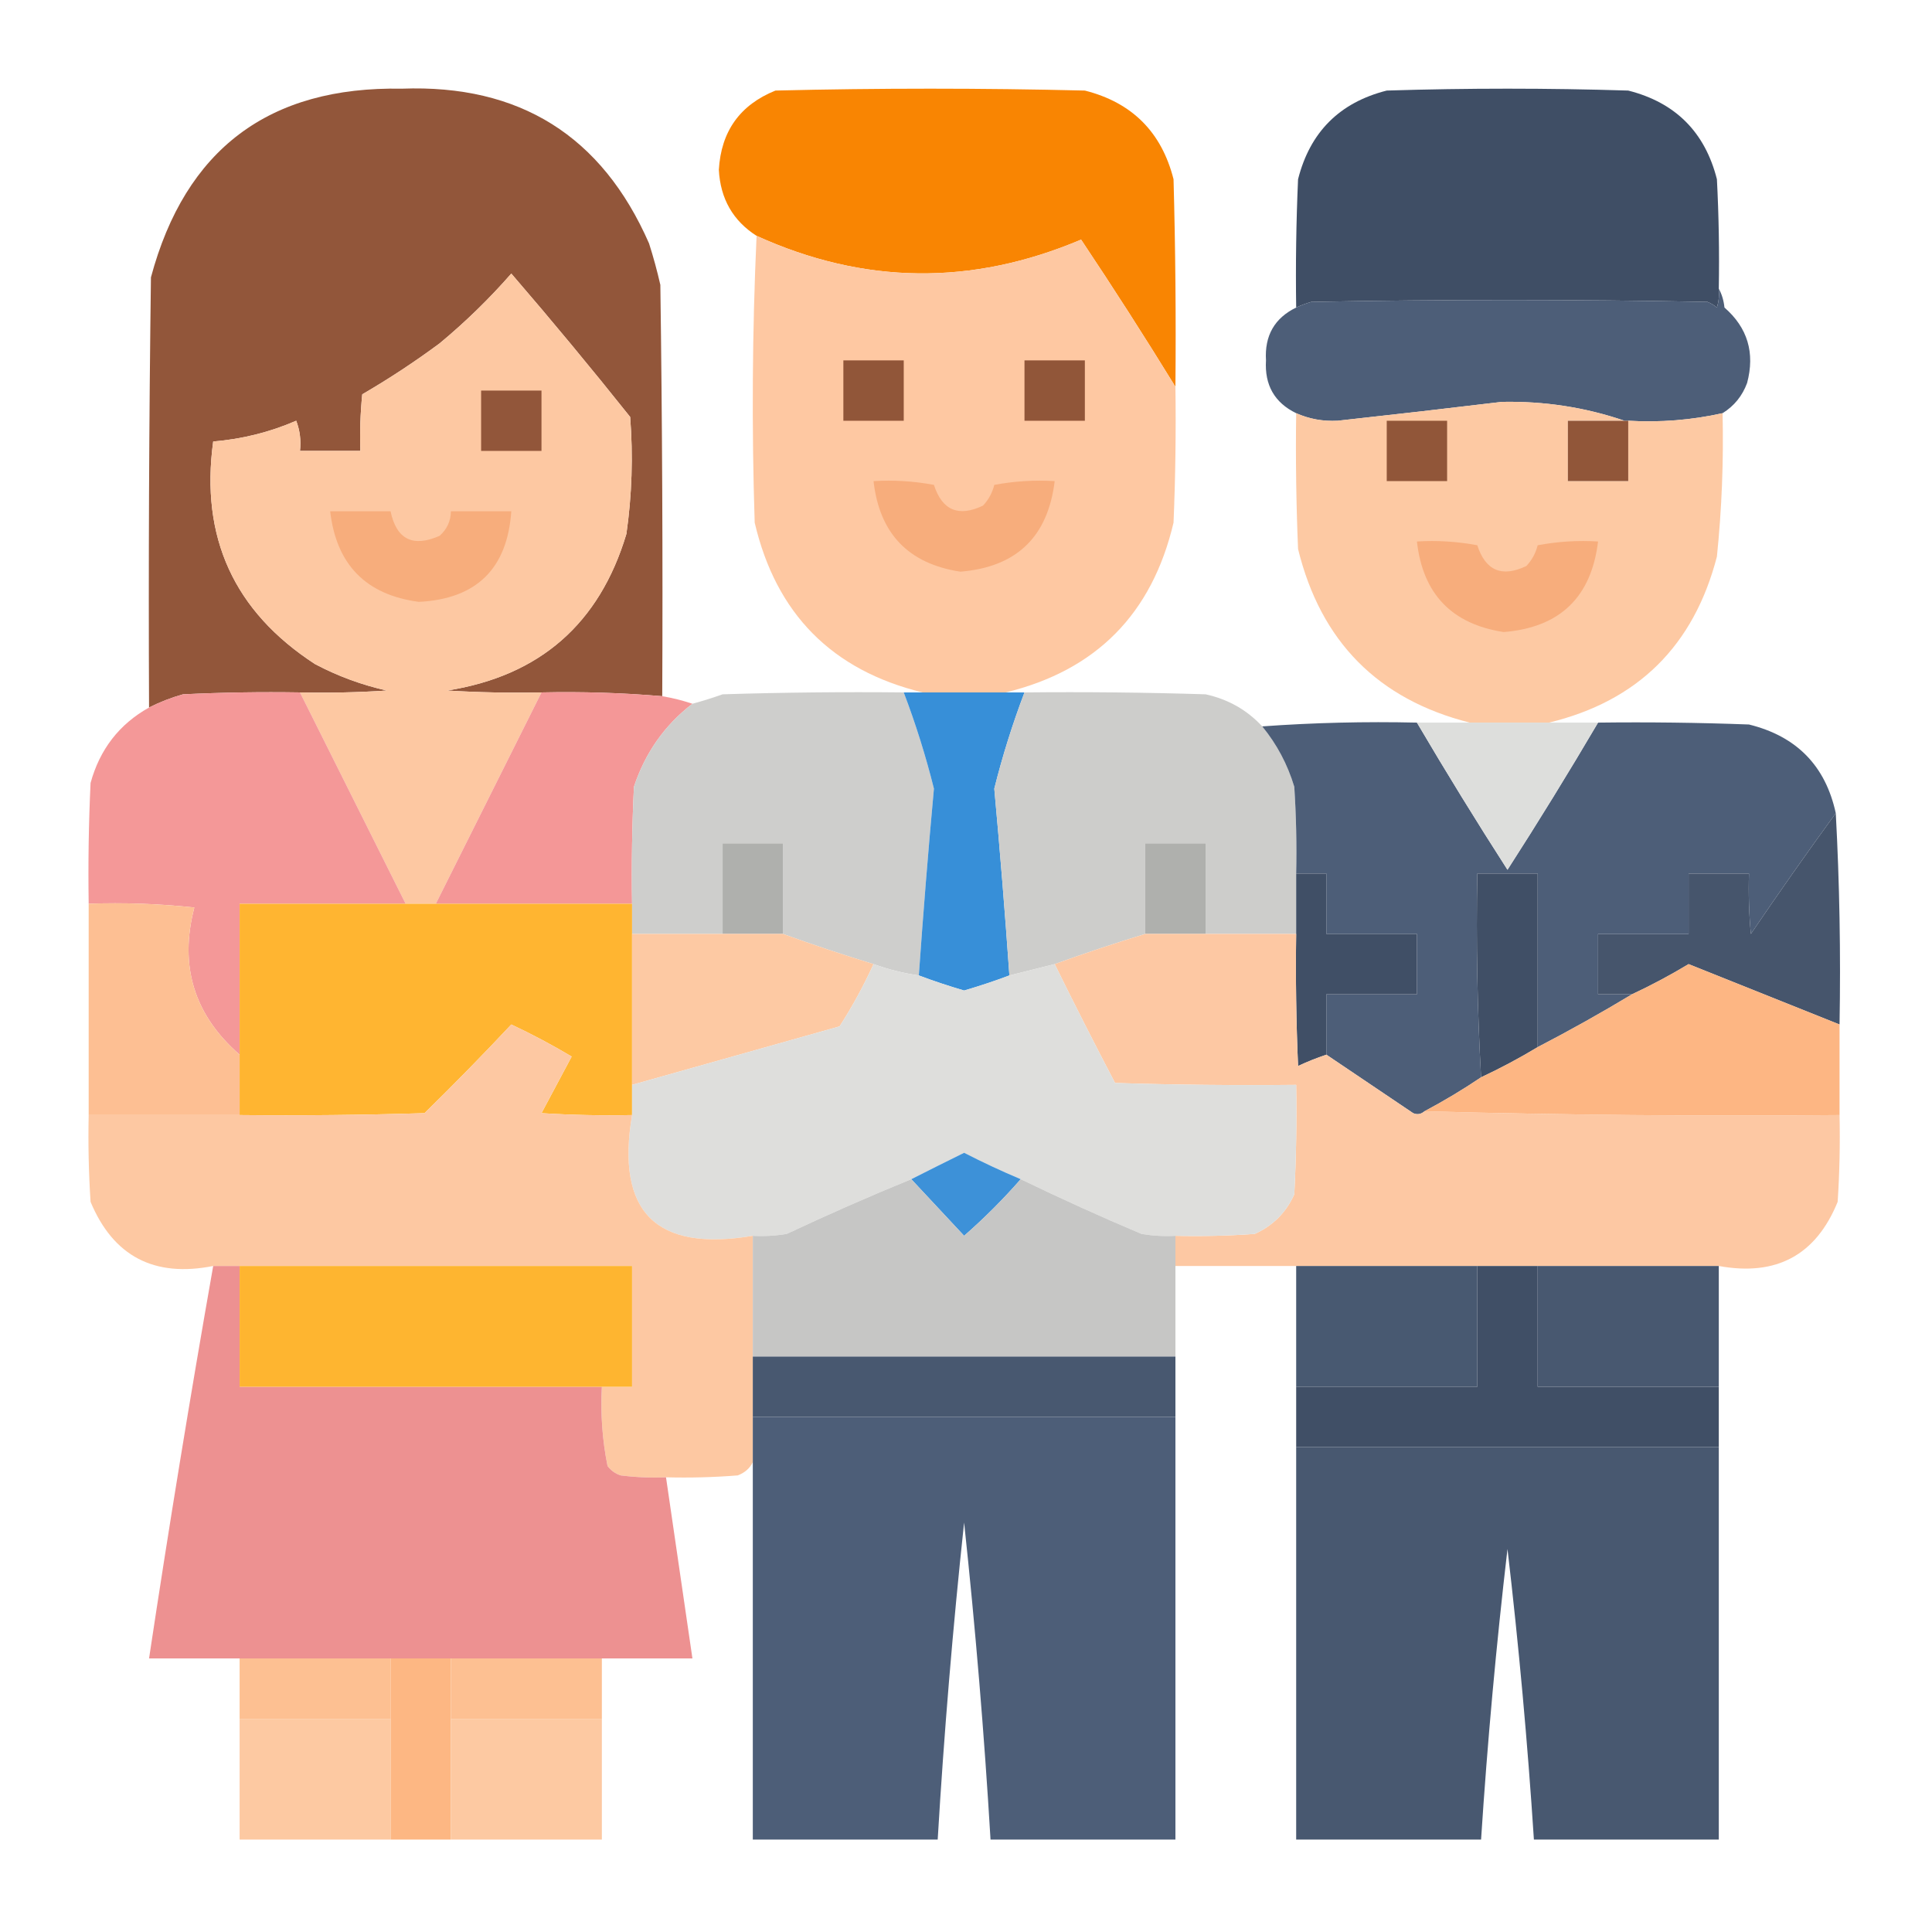 <?xml version="1.0" encoding="UTF-8"?>
<!DOCTYPE svg PUBLIC "-//W3C//DTD SVG 1.1//EN" "http://www.w3.org/Graphics/SVG/1.1/DTD/svg11.dtd">
<svg xmlns="http://www.w3.org/2000/svg" version="1.1" width="512px" height="512px" style="shape-rendering:geometricPrecision; text-rendering:geometricPrecision; image-rendering:optimizeQuality; fill-rule:evenodd; clip-rule:evenodd" xmlns:xlink="http://www.w3.org/1999/xlink">
<g><path style="opacity:0.995" fill="#92563a" d="M 175.5,184.5 C 164.865,183.596 154.198,183.263 143.5,183.5C 135.16,183.666 126.827,183.5 118.5,183C 143.039,179.128 158.872,165.294 166,141.5C 167.471,131.207 167.804,120.873 167,110.5C 156.728,97.609 146.228,84.942 135.5,72.5C 129.677,79.156 123.343,85.323 116.5,91C 109.924,95.873 103.09,100.373 96,104.5C 95.501,109.489 95.334,114.489 95.5,119.5C 90.167,119.5 84.833,119.5 79.5,119.5C 79.813,116.753 79.48,114.086 78.5,111.5C 71.484,114.537 64.151,116.371 56.5,117C 53.035,142.401 62.035,162.067 83.5,176C 89.527,179.181 95.86,181.514 102.5,183C 94.841,183.5 87.174,183.666 79.5,183.5C 69.161,183.334 58.828,183.5 48.5,184C 45.353,184.881 42.353,186.047 39.5,187.5C 39.333,149.499 39.5,111.499 40,73.5C 49.129,39.517 71.296,22.85 106.5,23.5C 137.677,22.334 159.51,36.001 172,64.5C 173.156,68.123 174.156,71.789 175,75.5C 175.5,111.832 175.667,148.165 175.5,184.5 Z"/></g>
<g><path style="opacity:0.995" fill="#f98501" d="M 311.5,102.5 C 303.427,89.359 295.093,76.359 286.5,63.5C 257.602,75.761 228.936,75.427 200.5,62.5C 194.24,58.496 190.907,52.663 190.5,45C 191.095,34.797 196.095,27.797 205.5,24C 232.833,23.333 260.167,23.333 287.5,24C 300,27.167 307.833,35 311,47.5C 311.5,65.83 311.667,84.164 311.5,102.5 Z"/></g>
<g><path style="opacity:0.995" fill="#3f4e65" d="M 455.5,76.5 C 455.66,78.199 455.494,79.866 455,81.5C 454.25,80.874 453.416,80.374 452.5,80C 417.5,79.333 382.5,79.333 347.5,80C 346.099,80.41 344.766,80.91 343.5,81.5C 343.333,70.162 343.5,58.828 344,47.5C 347.167,35 355,27.167 367.5,24C 388.833,23.333 410.167,23.333 431.5,24C 444,27.167 451.833,35 455,47.5C 455.5,57.161 455.666,66.828 455.5,76.5 Z"/></g>
<g><path style="opacity:0.995" fill="#fec8a2" d="M 200.5,62.5 C 228.936,75.427 257.602,75.761 286.5,63.5C 295.093,76.359 303.427,89.359 311.5,102.5C 311.667,114.505 311.5,126.505 311,138.5C 305.319,162.68 290.486,177.68 266.5,183.5C 259.167,183.5 251.833,183.5 244.5,183.5C 220.488,177.654 205.654,162.654 200,138.5C 199.186,113.124 199.352,87.791 200.5,62.5 Z"/></g>
<g><path style="opacity:1" fill="#fdc8a2" d="M 143.5,183.5 C 134.167,202.167 124.833,220.833 115.5,239.5C 112.833,239.5 110.167,239.5 107.5,239.5C 98.167,220.833 88.833,202.167 79.5,183.5C 87.174,183.666 94.841,183.5 102.5,183C 95.86,181.514 89.527,179.181 83.5,176C 62.035,162.067 53.035,142.401 56.5,117C 64.151,116.371 71.484,114.537 78.5,111.5C 79.48,114.086 79.813,116.753 79.5,119.5C 84.833,119.5 90.167,119.5 95.5,119.5C 95.334,114.489 95.501,109.489 96,104.5C 103.09,100.373 109.924,95.873 116.5,91C 123.343,85.323 129.677,79.156 135.5,72.5C 146.228,84.942 156.728,97.609 167,110.5C 167.804,120.873 167.471,131.207 166,141.5C 158.872,165.294 143.039,179.128 118.5,183C 126.827,183.5 135.16,183.666 143.5,183.5 Z"/></g>
<g><path style="opacity:0.996" fill="#4d5e78" d="M 455.5,76.5 C 456.302,77.952 456.802,79.618 457,81.5C 463.127,86.839 465.127,93.506 463,101.5C 461.726,104.936 459.559,107.603 456.5,109.5C 448.309,111.328 439.976,111.994 431.5,111.5C 431.167,111.5 430.833,111.5 430.5,111.5C 420.096,107.941 409.263,106.274 398,106.5C 383.523,108.242 369.023,109.909 354.5,111.5C 350.607,111.702 346.94,111.035 343.5,109.5C 337.767,106.713 335.1,102.046 335.5,95.5C 335.1,88.954 337.767,84.287 343.5,81.5C 344.766,80.91 346.099,80.41 347.5,80C 382.5,79.333 417.5,79.333 452.5,80C 453.416,80.374 454.25,80.874 455,81.5C 455.494,79.866 455.66,78.199 455.5,76.5 Z"/></g>
<g><path style="opacity:1" fill="#915639" d="M 223.5,95.5 C 228.833,95.5 234.167,95.5 239.5,95.5C 239.5,100.833 239.5,106.167 239.5,111.5C 234.167,111.5 228.833,111.5 223.5,111.5C 223.5,106.167 223.5,100.833 223.5,95.5 Z"/></g>
<g><path style="opacity:1" fill="#915639" d="M 271.5,95.5 C 276.833,95.5 282.167,95.5 287.5,95.5C 287.5,100.833 287.5,106.167 287.5,111.5C 282.167,111.5 276.833,111.5 271.5,111.5C 271.5,106.167 271.5,100.833 271.5,95.5 Z"/></g>
<g><path style="opacity:1" fill="#92563a" d="M 127.5,103.5 C 132.833,103.5 138.167,103.5 143.5,103.5C 143.5,108.833 143.5,114.167 143.5,119.5C 138.167,119.5 132.833,119.5 127.5,119.5C 127.5,114.167 127.5,108.833 127.5,103.5 Z"/></g>
<g><path style="opacity:0.992" fill="#fdc8a2" d="M 430.5,111.5 C 425.5,111.5 420.5,111.5 415.5,111.5C 415.5,116.833 415.5,122.167 415.5,127.5C 420.833,127.5 426.167,127.5 431.5,127.5C 431.5,122.167 431.5,116.833 431.5,111.5C 439.976,111.994 448.309,111.328 456.5,109.5C 456.792,122.202 456.292,134.869 455,147.5C 448.884,171.117 434.051,185.783 410.5,191.5C 403.5,191.5 396.5,191.5 389.5,191.5C 365.185,185.351 350.019,170.018 344,145.5C 343.5,133.505 343.333,121.505 343.5,109.5C 346.94,111.035 350.607,111.702 354.5,111.5C 369.023,109.909 383.523,108.242 398,106.5C 409.263,106.274 420.096,107.941 430.5,111.5 Z"/></g>
<g><path style="opacity:1" fill="#915639" d="M 367.5,111.5 C 372.833,111.5 378.167,111.5 383.5,111.5C 383.5,116.833 383.5,122.167 383.5,127.5C 378.167,127.5 372.833,127.5 367.5,127.5C 367.5,122.167 367.5,116.833 367.5,111.5 Z"/></g>
<g><path style="opacity:1" fill="#915639" d="M 430.5,111.5 C 430.833,111.5 431.167,111.5 431.5,111.5C 431.5,116.833 431.5,122.167 431.5,127.5C 426.167,127.5 420.833,127.5 415.5,127.5C 415.5,122.167 415.5,116.833 415.5,111.5C 420.5,111.5 425.5,111.5 430.5,111.5 Z"/></g>
<g><path style="opacity:1" fill="#f7ad7c" d="M 231.5,127.5 C 236.875,127.172 242.208,127.505 247.5,128.5C 249.68,135.254 254.013,137.087 260.5,134C 261.966,132.448 262.966,130.614 263.5,128.5C 268.792,127.505 274.125,127.172 279.5,127.5C 277.713,142.286 269.38,150.286 254.5,151.5C 240.723,149.39 233.057,141.39 231.5,127.5 Z"/></g>
<g><path style="opacity:1" fill="#f7ad7c" d="M 87.5,135.5 C 92.833,135.5 98.167,135.5 103.5,135.5C 105.076,142.955 109.41,145.122 116.5,142C 118.451,140.266 119.451,138.099 119.5,135.5C 124.833,135.5 130.167,135.5 135.5,135.5C 134.436,150.73 126.27,158.73 111,159.5C 96.967,157.633 89.134,149.633 87.5,135.5 Z"/></g>
<g><path style="opacity:1" fill="#f7ad7c" d="M 375.5,143.5 C 380.875,143.172 386.208,143.505 391.5,144.5C 393.68,151.254 398.013,153.087 404.5,150C 405.966,148.448 406.966,146.614 407.5,144.5C 412.792,143.505 418.125,143.172 423.5,143.5C 421.713,158.286 413.38,166.286 398.5,167.5C 384.723,165.39 377.057,157.39 375.5,143.5 Z"/></g>
<g><path style="opacity:0.997" fill="#f49898" d="M 79.5,183.5 C 88.833,202.167 98.167,220.833 107.5,239.5C 92.833,239.5 78.167,239.5 63.5,239.5C 63.5,252.833 63.5,266.167 63.5,279.5C 51.444,268.997 47.444,255.997 51.5,240.5C 42.19,239.502 32.857,239.168 23.5,239.5C 23.334,228.828 23.5,218.161 24,207.5C 26.448,198.572 31.615,191.905 39.5,187.5C 42.353,186.047 45.353,184.881 48.5,184C 58.828,183.5 69.161,183.334 79.5,183.5 Z"/></g>
<g><path style="opacity:0.999" fill="#f49797" d="M 143.5,183.5 C 154.198,183.263 164.865,183.596 175.5,184.5C 178.221,184.963 180.888,185.629 183.5,186.5C 176.155,192.151 170.988,199.484 168,208.5C 167.5,218.828 167.334,229.161 167.5,239.5C 150.167,239.5 132.833,239.5 115.5,239.5C 124.833,220.833 134.167,202.167 143.5,183.5 Z"/></g>
<g><path style="opacity:0.999" fill="#cececc" d="M 239.5,183.5 C 242.663,191.824 245.33,200.324 247.5,209C 245.988,225.489 244.655,241.989 243.5,258.5C 239.381,257.903 235.381,256.903 231.5,255.5C 223.421,253.029 215.421,250.363 207.5,247.5C 207.5,239.5 207.5,231.5 207.5,223.5C 202.167,223.5 196.833,223.5 191.5,223.5C 191.5,231.5 191.5,239.5 191.5,247.5C 183.5,247.5 175.5,247.5 167.5,247.5C 167.5,244.833 167.5,242.167 167.5,239.5C 167.334,229.161 167.5,218.828 168,208.5C 170.988,199.484 176.155,192.151 183.5,186.5C 186.179,185.774 188.846,184.941 191.5,184C 207.497,183.5 223.497,183.333 239.5,183.5 Z"/></g>
<g><path style="opacity:1" fill="#378fd8" d="M 239.5,183.5 C 241.167,183.5 242.833,183.5 244.5,183.5C 251.833,183.5 259.167,183.5 266.5,183.5C 268.167,183.5 269.833,183.5 271.5,183.5C 268.337,191.824 265.67,200.324 263.5,209C 265.012,225.489 266.345,241.989 267.5,258.5C 263.651,259.95 259.651,261.283 255.5,262.5C 251.349,261.283 247.349,259.95 243.5,258.5C 244.655,241.989 245.988,225.489 247.5,209C 245.33,200.324 242.663,191.824 239.5,183.5 Z"/></g>
<g><path style="opacity:0.999" fill="#cdcdcb" d="M 271.5,183.5 C 287.503,183.333 303.503,183.5 319.5,184C 325.474,185.315 330.474,188.148 334.5,192.5C 338.378,197.229 341.212,202.562 343,208.5C 343.5,216.159 343.666,223.826 343.5,231.5C 343.5,236.833 343.5,242.167 343.5,247.5C 335.5,247.5 327.5,247.5 319.5,247.5C 319.5,239.5 319.5,231.5 319.5,223.5C 314.167,223.5 308.833,223.5 303.5,223.5C 303.5,231.5 303.5,239.5 303.5,247.5C 295.421,249.971 287.421,252.637 279.5,255.5C 275.503,256.5 271.503,257.5 267.5,258.5C 266.345,241.989 265.012,225.489 263.5,209C 265.67,200.324 268.337,191.824 271.5,183.5 Z"/></g>
<g><path style="opacity:0.998" fill="#4d5e78" d="M 375.5,191.5 C 383.252,204.675 391.252,217.675 399.5,230.5C 407.748,217.675 415.748,204.675 423.5,191.5C 436.837,191.333 450.171,191.5 463.5,192C 476.108,195.107 483.775,202.94 486.5,215.5C 478.863,225.987 471.363,236.654 464,247.5C 463.501,242.177 463.334,236.844 463.5,231.5C 458.167,231.5 452.833,231.5 447.5,231.5C 447.5,236.833 447.5,242.167 447.5,247.5C 439.5,247.5 431.5,247.5 423.5,247.5C 423.5,252.833 423.5,258.167 423.5,263.5C 426.5,263.5 429.5,263.5 432.5,263.5C 424.363,268.405 416.03,273.071 407.5,277.5C 407.5,262.167 407.5,246.833 407.5,231.5C 402.167,231.5 396.833,231.5 391.5,231.5C 391.17,249.674 391.503,267.674 392.5,285.5C 387.701,288.737 382.701,291.737 377.5,294.5C 376.577,295.303 375.577,295.47 374.5,295C 366.805,289.823 359.138,284.657 351.5,279.5C 351.5,274.167 351.5,268.833 351.5,263.5C 359.5,263.5 367.5,263.5 375.5,263.5C 375.5,258.167 375.5,252.833 375.5,247.5C 367.5,247.5 359.5,247.5 351.5,247.5C 351.5,242.167 351.5,236.833 351.5,231.5C 348.833,231.5 346.167,231.5 343.5,231.5C 343.666,223.826 343.5,216.159 343,208.5C 341.212,202.562 338.378,197.229 334.5,192.5C 348.088,191.519 361.754,191.185 375.5,191.5 Z"/></g>
<g><path style="opacity:1" fill="#dddedc" d="M 375.5,191.5 C 380.167,191.5 384.833,191.5 389.5,191.5C 396.5,191.5 403.5,191.5 410.5,191.5C 414.833,191.5 419.167,191.5 423.5,191.5C 415.748,204.675 407.748,217.675 399.5,230.5C 391.252,217.675 383.252,204.675 375.5,191.5 Z"/></g>
<g><path style="opacity:1" fill="#46556c" d="M 486.5,215.5 C 487.497,233.993 487.83,252.659 487.5,271.5C 474.192,266.182 460.859,260.849 447.5,255.5C 442.605,258.446 437.605,261.113 432.5,263.5C 429.5,263.5 426.5,263.5 423.5,263.5C 423.5,258.167 423.5,252.833 423.5,247.5C 431.5,247.5 439.5,247.5 447.5,247.5C 447.5,242.167 447.5,236.833 447.5,231.5C 452.833,231.5 458.167,231.5 463.5,231.5C 463.334,236.844 463.501,242.177 464,247.5C 471.363,236.654 478.863,225.987 486.5,215.5 Z"/></g>
<g><path style="opacity:1" fill="#afb0ad" d="M 207.5,247.5 C 202.167,247.5 196.833,247.5 191.5,247.5C 191.5,239.5 191.5,231.5 191.5,223.5C 196.833,223.5 202.167,223.5 207.5,223.5C 207.5,231.5 207.5,239.5 207.5,247.5 Z"/></g>
<g><path style="opacity:1" fill="#afb0ad" d="M 319.5,247.5 C 314.167,247.5 308.833,247.5 303.5,247.5C 303.5,239.5 303.5,231.5 303.5,223.5C 308.833,223.5 314.167,223.5 319.5,223.5C 319.5,231.5 319.5,239.5 319.5,247.5 Z"/></g>
<g><path style="opacity:1" fill="#404f66" d="M 343.5,231.5 C 346.167,231.5 348.833,231.5 351.5,231.5C 351.5,236.833 351.5,242.167 351.5,247.5C 359.5,247.5 367.5,247.5 375.5,247.5C 375.5,252.833 375.5,258.167 375.5,263.5C 367.5,263.5 359.5,263.5 351.5,263.5C 351.5,268.833 351.5,274.167 351.5,279.5C 348.95,280.358 346.45,281.358 344,282.5C 343.5,270.838 343.333,259.171 343.5,247.5C 343.5,242.167 343.5,236.833 343.5,231.5 Z"/></g>
<g><path style="opacity:1" fill="#404f66" d="M 407.5,277.5 C 402.632,280.434 397.632,283.1 392.5,285.5C 391.503,267.674 391.17,249.674 391.5,231.5C 396.833,231.5 402.167,231.5 407.5,231.5C 407.5,246.833 407.5,262.167 407.5,277.5 Z"/></g>
<g><path style="opacity:1" fill="#fdbf93" d="M 23.5,239.5 C 32.857,239.168 42.19,239.502 51.5,240.5C 47.444,255.997 51.444,268.997 63.5,279.5C 63.5,284.833 63.5,290.167 63.5,295.5C 50.167,295.5 36.833,295.5 23.5,295.5C 23.5,276.833 23.5,258.167 23.5,239.5 Z"/></g>
<g><path style="opacity:1" fill="#ffb531" d="M 107.5,239.5 C 110.167,239.5 112.833,239.5 115.5,239.5C 132.833,239.5 150.167,239.5 167.5,239.5C 167.5,242.167 167.5,244.833 167.5,247.5C 167.5,260.833 167.5,274.167 167.5,287.5C 167.5,290.167 167.5,292.833 167.5,295.5C 159.493,295.666 151.493,295.5 143.5,295C 146.167,290 148.833,285 151.5,280C 146.325,276.912 140.992,274.079 135.5,271.5C 128.015,279.486 120.348,287.319 112.5,295C 96.17,295.5 79.837,295.667 63.5,295.5C 63.5,290.167 63.5,284.833 63.5,279.5C 63.5,266.167 63.5,252.833 63.5,239.5C 78.167,239.5 92.833,239.5 107.5,239.5 Z"/></g>
<g><path style="opacity:1" fill="#fdc9a3" d="M 167.5,247.5 C 175.5,247.5 183.5,247.5 191.5,247.5C 196.833,247.5 202.167,247.5 207.5,247.5C 215.421,250.363 223.421,253.029 231.5,255.5C 228.893,261.213 225.893,266.713 222.5,272C 204.142,277.185 185.808,282.352 167.5,287.5C 167.5,274.167 167.5,260.833 167.5,247.5 Z"/></g>
<g><path style="opacity:0.999" fill="#fdc8a3" d="M 303.5,247.5 C 308.833,247.5 314.167,247.5 319.5,247.5C 327.5,247.5 335.5,247.5 343.5,247.5C 343.333,259.171 343.5,270.838 344,282.5C 346.45,281.358 348.95,280.358 351.5,279.5C 359.138,284.657 366.805,289.823 374.5,295C 375.577,295.47 376.577,295.303 377.5,294.5C 413.996,295.498 450.663,295.832 487.5,295.5C 487.666,303.174 487.5,310.841 487,318.5C 481.252,332.628 470.752,338.295 455.5,335.5C 439.5,335.5 423.5,335.5 407.5,335.5C 402.167,335.5 396.833,335.5 391.5,335.5C 375.5,335.5 359.5,335.5 343.5,335.5C 332.833,335.5 322.167,335.5 311.5,335.5C 311.5,332.833 311.5,330.167 311.5,327.5C 318.508,327.666 325.508,327.5 332.5,327C 337.333,324.833 340.833,321.333 343,316.5C 343.5,306.839 343.666,297.172 343.5,287.5C 327.497,287.667 311.497,287.5 295.5,287C 290.026,276.551 284.692,266.051 279.5,255.5C 287.421,252.637 295.421,249.971 303.5,247.5 Z"/></g>
<g><path style="opacity:1" fill="#dededc" d="M 231.5,255.5 C 235.381,256.903 239.381,257.903 243.5,258.5C 247.349,259.95 251.349,261.283 255.5,262.5C 259.651,261.283 263.651,259.95 267.5,258.5C 271.503,257.5 275.503,256.5 279.5,255.5C 284.692,266.051 290.026,276.551 295.5,287C 311.497,287.5 327.497,287.667 343.5,287.5C 343.666,297.172 343.5,306.839 343,316.5C 340.833,321.333 337.333,324.833 332.5,327C 325.508,327.5 318.508,327.666 311.5,327.5C 308.482,327.665 305.482,327.498 302.5,327C 291.688,322.426 281.022,317.593 270.5,312.5C 265.445,310.366 260.445,308.033 255.5,305.5C 250.729,307.853 246.063,310.186 241.5,312.5C 230.4,317.036 219.4,321.869 208.5,327C 205.518,327.498 202.518,327.665 199.5,327.5C 173.833,331.833 163.167,321.167 167.5,295.5C 167.5,292.833 167.5,290.167 167.5,287.5C 185.808,282.352 204.142,277.185 222.5,272C 225.893,266.713 228.893,261.213 231.5,255.5 Z"/></g>
<g><path style="opacity:1" fill="#fdb683" d="M 487.5,271.5 C 487.5,279.5 487.5,287.5 487.5,295.5C 450.663,295.832 413.996,295.498 377.5,294.5C 382.701,291.737 387.701,288.737 392.5,285.5C 397.632,283.1 402.632,280.434 407.5,277.5C 416.03,273.071 424.363,268.405 432.5,263.5C 437.605,261.113 442.605,258.446 447.5,255.5C 460.859,260.849 474.192,266.182 487.5,271.5 Z"/></g>
<g><path style="opacity:0.998" fill="#fdc8a2" d="M 167.5,295.5 C 163.167,321.167 173.833,331.833 199.5,327.5C 199.5,338.167 199.5,348.833 199.5,359.5C 199.5,364.833 199.5,370.167 199.5,375.5C 199.5,379.5 199.5,383.5 199.5,387.5C 198.684,389.144 197.35,390.31 195.5,391C 189.175,391.5 182.842,391.666 176.5,391.5C 172.486,391.666 168.486,391.499 164.5,391C 163.069,390.535 161.903,389.701 161,388.5C 159.616,381.589 159.116,374.589 159.5,367.5C 162.167,367.5 164.833,367.5 167.5,367.5C 167.5,356.833 167.5,346.167 167.5,335.5C 132.833,335.5 98.167,335.5 63.5,335.5C 61.167,335.5 58.833,335.5 56.5,335.5C 40.863,338.601 30.03,332.935 24,318.5C 23.5,310.841 23.334,303.174 23.5,295.5C 36.833,295.5 50.167,295.5 63.5,295.5C 79.837,295.667 96.17,295.5 112.5,295C 120.348,287.319 128.015,279.486 135.5,271.5C 140.992,274.079 146.325,276.912 151.5,280C 148.833,285 146.167,290 143.5,295C 151.493,295.5 159.493,295.666 167.5,295.5 Z"/></g>
<g><path style="opacity:1" fill="#3d91d8" d="M 270.5,312.5 C 265.854,317.812 260.854,322.812 255.5,327.5C 250.84,322.506 246.173,317.506 241.5,312.5C 246.063,310.186 250.729,307.853 255.5,305.5C 260.445,308.033 265.445,310.366 270.5,312.5 Z"/></g>
<g><path style="opacity:1" fill="#c6c6c5" d="M 241.5,312.5 C 246.173,317.506 250.84,322.506 255.5,327.5C 260.854,322.812 265.854,317.812 270.5,312.5C 281.022,317.593 291.688,322.426 302.5,327C 305.482,327.498 308.482,327.665 311.5,327.5C 311.5,330.167 311.5,332.833 311.5,335.5C 311.5,343.5 311.5,351.5 311.5,359.5C 274.167,359.5 236.833,359.5 199.5,359.5C 199.5,348.833 199.5,338.167 199.5,327.5C 202.518,327.665 205.518,327.498 208.5,327C 219.4,321.869 230.4,317.036 241.5,312.5 Z"/></g>
<g><path style="opacity:1" fill="#ed9191" d="M 56.5,335.5 C 58.833,335.5 61.167,335.5 63.5,335.5C 63.5,346.167 63.5,356.833 63.5,367.5C 95.5,367.5 127.5,367.5 159.5,367.5C 159.116,374.589 159.616,381.589 161,388.5C 161.903,389.701 163.069,390.535 164.5,391C 168.486,391.499 172.486,391.666 176.5,391.5C 178.833,407.5 181.167,423.5 183.5,439.5C 175.5,439.5 167.5,439.5 159.5,439.5C 146.167,439.5 132.833,439.5 119.5,439.5C 114.167,439.5 108.833,439.5 103.5,439.5C 90.167,439.5 76.833,439.5 63.5,439.5C 55.5,439.5 47.5,439.5 39.5,439.5C 44.735,404.755 50.402,370.088 56.5,335.5 Z"/></g>
<g><path style="opacity:1" fill="#feb530" d="M 63.5,335.5 C 98.167,335.5 132.833,335.5 167.5,335.5C 167.5,346.167 167.5,356.833 167.5,367.5C 164.833,367.5 162.167,367.5 159.5,367.5C 127.5,367.5 95.5,367.5 63.5,367.5C 63.5,356.833 63.5,346.167 63.5,335.5 Z"/></g>
<g><path style="opacity:1" fill="#485971" d="M 343.5,335.5 C 359.5,335.5 375.5,335.5 391.5,335.5C 391.5,346.167 391.5,356.833 391.5,367.5C 375.5,367.5 359.5,367.5 343.5,367.5C 343.5,356.833 343.5,346.167 343.5,335.5 Z"/></g>
<g><path style="opacity:1" fill="#404f66" d="M 391.5,335.5 C 396.833,335.5 402.167,335.5 407.5,335.5C 407.5,346.167 407.5,356.833 407.5,367.5C 423.5,367.5 439.5,367.5 455.5,367.5C 455.5,372.833 455.5,378.167 455.5,383.5C 418.167,383.5 380.833,383.5 343.5,383.5C 343.5,378.167 343.5,372.833 343.5,367.5C 359.5,367.5 375.5,367.5 391.5,367.5C 391.5,356.833 391.5,346.167 391.5,335.5 Z"/></g>
<g><path style="opacity:1" fill="#485870" d="M 407.5,335.5 C 423.5,335.5 439.5,335.5 455.5,335.5C 455.5,346.167 455.5,356.833 455.5,367.5C 439.5,367.5 423.5,367.5 407.5,367.5C 407.5,356.833 407.5,346.167 407.5,335.5 Z"/></g>
<g><path style="opacity:1" fill="#485870" d="M 199.5,359.5 C 236.833,359.5 274.167,359.5 311.5,359.5C 311.5,364.833 311.5,370.167 311.5,375.5C 274.167,375.5 236.833,375.5 199.5,375.5C 199.5,370.167 199.5,364.833 199.5,359.5 Z"/></g>
<g><path style="opacity:0.996" fill="#4d5e78" d="M 199.5,375.5 C 236.833,375.5 274.167,375.5 311.5,375.5C 311.5,412.833 311.5,450.167 311.5,487.5C 295.167,487.5 278.833,487.5 262.5,487.5C 260.829,459.445 258.495,431.445 255.5,403.5C 252.505,431.445 250.171,459.445 248.5,487.5C 232.167,487.5 215.833,487.5 199.5,487.5C 199.5,454.167 199.5,420.833 199.5,387.5C 199.5,383.5 199.5,379.5 199.5,375.5 Z"/></g>
<g><path style="opacity:1" fill="#485870" d="M 343.5,383.5 C 380.833,383.5 418.167,383.5 455.5,383.5C 455.5,418.167 455.5,452.833 455.5,487.5C 439.167,487.5 422.833,487.5 406.5,487.5C 404.828,461.773 402.495,436.107 399.5,410.5C 396.505,436.107 394.172,461.773 392.5,487.5C 376.167,487.5 359.833,487.5 343.5,487.5C 343.5,452.833 343.5,418.167 343.5,383.5 Z"/></g>
<g><path style="opacity:1" fill="#fdc092" d="M 63.5,439.5 C 76.833,439.5 90.167,439.5 103.5,439.5C 103.5,444.833 103.5,450.167 103.5,455.5C 90.167,455.5 76.833,455.5 63.5,455.5C 63.5,450.167 63.5,444.833 63.5,439.5 Z"/></g>
<g><path style="opacity:1" fill="#fdb783" d="M 103.5,439.5 C 108.833,439.5 114.167,439.5 119.5,439.5C 119.5,444.833 119.5,450.167 119.5,455.5C 119.5,466.167 119.5,476.833 119.5,487.5C 114.167,487.5 108.833,487.5 103.5,487.5C 103.5,476.833 103.5,466.167 103.5,455.5C 103.5,450.167 103.5,444.833 103.5,439.5 Z"/></g>
<g><path style="opacity:1" fill="#fdc092" d="M 119.5,439.5 C 132.833,439.5 146.167,439.5 159.5,439.5C 159.5,444.833 159.5,450.167 159.5,455.5C 146.167,455.5 132.833,455.5 119.5,455.5C 119.5,450.167 119.5,444.833 119.5,439.5 Z"/></g>
<g><path style="opacity:1" fill="#fdc9a2" d="M 63.5,455.5 C 76.833,455.5 90.167,455.5 103.5,455.5C 103.5,466.167 103.5,476.833 103.5,487.5C 90.167,487.5 76.833,487.5 63.5,487.5C 63.5,476.833 63.5,466.167 63.5,455.5 Z"/></g>
<g><path style="opacity:1" fill="#fdc9a2" d="M 119.5,455.5 C 132.833,455.5 146.167,455.5 159.5,455.5C 159.5,466.167 159.5,476.833 159.5,487.5C 146.167,487.5 132.833,487.5 119.5,487.5C 119.5,476.833 119.5,466.167 119.5,455.5 Z"/></g>
</svg>

